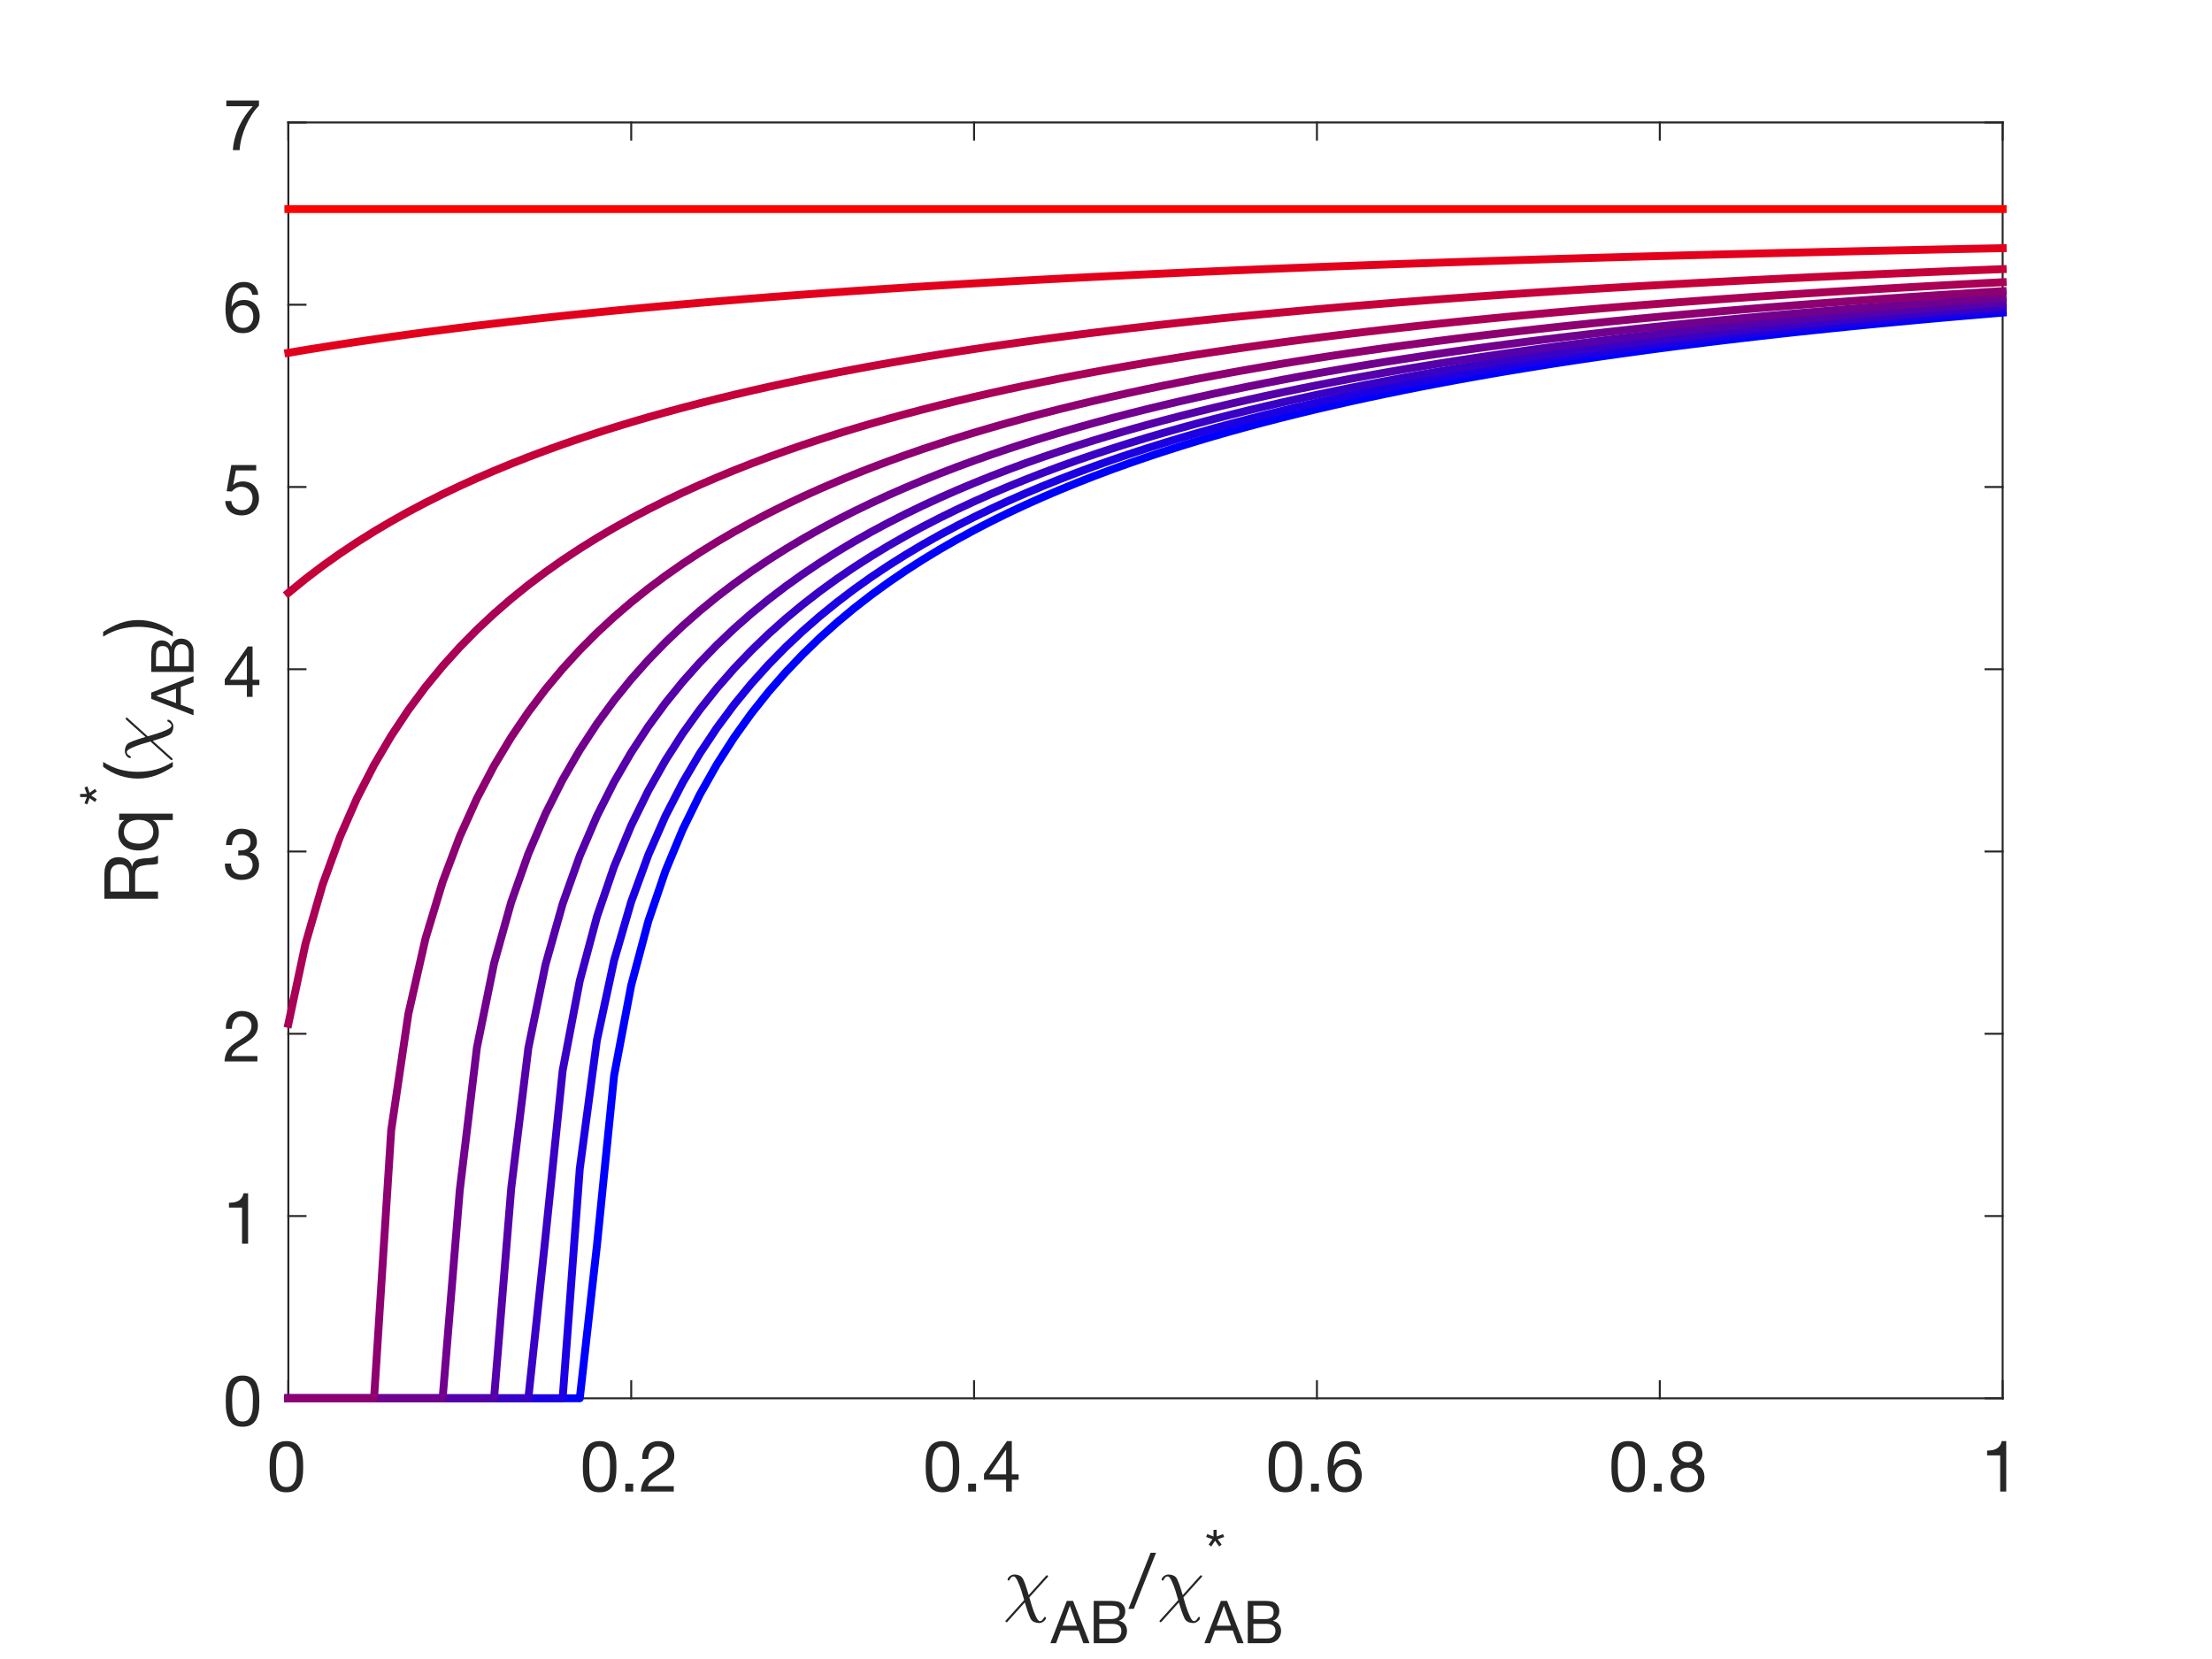 <?xml version="1.0"?>
<!DOCTYPE svg PUBLIC '-//W3C//DTD SVG 1.0//EN'
          'http://www.w3.org/TR/2001/REC-SVG-20010904/DTD/svg10.dtd'>
<svg xmlns:xlink="http://www.w3.org/1999/xlink" style="fill-opacity:1; color-rendering:auto; color-interpolation:auto; stroke:black; text-rendering:auto; stroke-linecap:square; stroke-miterlimit:10; stroke-opacity:1; shape-rendering:auto; fill:black; stroke-dasharray:none; font-weight:normal; stroke-width:1; font-family:'Dialog'; font-style:normal; stroke-linejoin:miter; font-size:12px; stroke-dashoffset:0; image-rendering:auto;" width="560" height="420" xmlns="http://www.w3.org/2000/svg"
><rect width="100%" height="100%" fill="#333333" stroke="none"/><!--Generated by the Batik Graphics2D SVG Generator--><defs id="genericDefs"
  /><g
  ><defs id="defs1"
    ><clipPath clipPathUnits="userSpaceOnUse" id="clipPath1"
      ><path d="M0 0 L560 0 L560 420 L0 420 L0 0 Z"
      /></clipPath
    ></defs
    ><g style="fill:white; stroke:white;"
    ><rect x="0" y="0" width="560" style="clip-path:url(#clipPath1); stroke:none;" height="420"
    /></g
    ><g style="fill:white; text-rendering:optimizeSpeed; color-rendering:optimizeSpeed; image-rendering:optimizeSpeed; shape-rendering:crispEdges; color-interpolation:sRGB; stroke:white;"
    ><rect x="0" width="560" height="420" y="0" style="stroke:none;"
      /><path style="stroke:none;" d="M73 354 L507 354 L507 31 L73 31 Z"
    /></g
    ><g style="fill:rgb(38,38,38); text-rendering:geometricPrecision; color-rendering:optimizeQuality; image-rendering:optimizeQuality; stroke-linejoin:round; color-interpolation:linearRGB; stroke:rgb(38,38,38); stroke-width:0.5;"
    ><line y2="354" style="fill:none;" x1="73" x2="507" y1="354"
      /><line y2="31" style="fill:none;" x1="73" x2="507" y1="31"
      /><line y2="349.66" style="fill:none;" x1="73" x2="73" y1="354"
      /><line y2="349.66" style="fill:none;" x1="159.8" x2="159.8" y1="354"
      /><line y2="349.66" style="fill:none;" x1="246.6" x2="246.6" y1="354"
      /><line y2="349.66" style="fill:none;" x1="333.4" x2="333.4" y1="354"
      /><line y2="349.66" style="fill:none;" x1="420.2" x2="420.2" y1="354"
      /><line y2="349.66" style="fill:none;" x1="507" x2="507" y1="354"
      /><line y2="35.34" style="fill:none;" x1="73" x2="73" y1="31"
      /><line y2="35.34" style="fill:none;" x1="159.8" x2="159.8" y1="31"
      /><line y2="35.34" style="fill:none;" x1="246.6" x2="246.6" y1="31"
      /><line y2="35.34" style="fill:none;" x1="333.4" x2="333.4" y1="31"
      /><line y2="35.34" style="fill:none;" x1="420.2" x2="420.2" y1="31"
      /><line y2="35.34" style="fill:none;" x1="507" x2="507" y1="31"
    /></g
    ><g transform="translate(73,359.6)" style="font-size:18px; fill:rgb(38,38,38); text-rendering:geometricPrecision; color-rendering:optimizeQuality; image-rendering:optimizeQuality; font-family:'Helvetica Neue'; color-interpolation:linearRGB; stroke:rgb(38,38,38);"
    ><path style="stroke:none;" d="M-3.124 11.718 Q-3.124 11.25 -3.115 10.683 Q-3.106 10.116 -3.025 9.549 Q-2.944 8.982 -2.791 8.442 Q-2.638 7.902 -2.341 7.497 Q-2.044 7.092 -1.594 6.84 Q-1.144 6.588 -0.496 6.588 Q0.152 6.588 0.602 6.84 Q1.052 7.092 1.349 7.497 Q1.646 7.902 1.799 8.442 Q1.952 8.982 2.033 9.549 Q2.114 10.116 2.123 10.683 Q2.132 11.25 2.132 11.718 Q2.132 12.438 2.087 13.329 Q2.042 14.22 1.799 15.003 Q1.556 15.786 1.016 16.326 Q0.476 16.866 -0.496 16.866 Q-1.468 16.866 -2.008 16.326 Q-2.548 15.786 -2.791 15.003 Q-3.034 14.22 -3.079 13.329 Q-3.124 12.438 -3.124 11.718 ZM-4.744 11.736 Q-4.744 12.438 -4.708 13.194 Q-4.672 13.95 -4.528 14.67 Q-4.384 15.39 -4.114 16.029 Q-3.844 16.668 -3.376 17.154 Q-2.908 17.64 -2.197 17.919 Q-1.486 18.198 -0.496 18.198 Q0.512 18.198 1.214 17.919 Q1.916 17.64 2.384 17.154 Q2.852 16.668 3.122 16.029 Q3.392 15.39 3.536 14.67 Q3.68 13.95 3.716 13.194 Q3.752 12.438 3.752 11.736 Q3.752 11.034 3.716 10.278 Q3.68 9.522 3.536 8.802 Q3.392 8.082 3.122 7.434 Q2.852 6.786 2.384 6.3 Q1.916 5.814 1.205 5.526 Q0.494 5.238 -0.496 5.238 Q-1.486 5.238 -2.197 5.526 Q-2.908 5.814 -3.376 6.3 Q-3.844 6.786 -4.114 7.434 Q-4.384 8.082 -4.528 8.802 Q-4.672 9.522 -4.708 10.278 Q-4.744 11.034 -4.744 11.736 Z"
    /></g
    ><g transform="translate(159.8,359.6)" style="font-size:18px; fill:rgb(38,38,38); text-rendering:geometricPrecision; color-rendering:optimizeQuality; image-rendering:optimizeQuality; font-family:'Helvetica Neue'; color-interpolation:linearRGB; stroke:rgb(38,38,38);"
    ><path style="stroke:none;" d="M-10.624 11.718 Q-10.624 11.25 -10.615 10.683 Q-10.606 10.116 -10.525 9.549 Q-10.444 8.982 -10.291 8.442 Q-10.138 7.902 -9.841 7.497 Q-9.544 7.092 -9.094 6.84 Q-8.644 6.588 -7.996 6.588 Q-7.348 6.588 -6.898 6.84 Q-6.448 7.092 -6.151 7.497 Q-5.854 7.902 -5.701 8.442 Q-5.548 8.982 -5.467 9.549 Q-5.386 10.116 -5.377 10.683 Q-5.368 11.25 -5.368 11.718 Q-5.368 12.438 -5.413 13.329 Q-5.458 14.22 -5.701 15.003 Q-5.944 15.786 -6.484 16.326 Q-7.024 16.866 -7.996 16.866 Q-8.968 16.866 -9.508 16.326 Q-10.048 15.786 -10.291 15.003 Q-10.534 14.22 -10.579 13.329 Q-10.624 12.438 -10.624 11.718 ZM-12.244 11.736 Q-12.244 12.438 -12.208 13.194 Q-12.172 13.95 -12.028 14.67 Q-11.884 15.39 -11.614 16.029 Q-11.344 16.668 -10.876 17.154 Q-10.408 17.64 -9.697 17.919 Q-8.986 18.198 -7.996 18.198 Q-6.988 18.198 -6.286 17.919 Q-5.584 17.64 -5.116 17.154 Q-4.648 16.668 -4.378 16.029 Q-4.108 15.39 -3.964 14.67 Q-3.82 13.95 -3.784 13.194 Q-3.748 12.438 -3.748 11.736 Q-3.748 11.034 -3.784 10.278 Q-3.82 9.522 -3.964 8.802 Q-4.108 8.082 -4.378 7.434 Q-4.648 6.786 -5.116 6.3 Q-5.584 5.814 -6.295 5.526 Q-7.006 5.238 -7.996 5.238 Q-8.986 5.238 -9.697 5.526 Q-10.408 5.814 -10.876 6.3 Q-11.344 6.786 -11.614 7.434 Q-11.884 8.082 -12.028 8.802 Q-12.172 9.522 -12.208 10.278 Q-12.244 11.034 -12.244 11.736 ZM-1.498 16.002 L-1.498 18 L0.5 18 L0.5 16.002 ZM2.804 9.756 L4.334 9.756 Q4.316 9.18 4.451 8.613 Q4.586 8.046 4.892 7.596 Q5.198 7.146 5.675 6.867 Q6.152 6.588 6.818 6.588 Q7.322 6.588 7.772 6.75 Q8.222 6.912 8.555 7.218 Q8.888 7.524 9.086 7.947 Q9.284 8.37 9.284 8.892 Q9.284 9.558 9.077 10.062 Q8.87 10.566 8.465 10.998 Q8.06 11.43 7.448 11.853 Q6.836 12.276 6.026 12.78 Q5.36 13.176 4.748 13.626 Q4.136 14.076 3.65 14.67 Q3.164 15.264 2.849 16.065 Q2.534 16.866 2.444 18 L10.778 18 L10.778 16.65 L4.226 16.65 Q4.334 16.056 4.685 15.597 Q5.036 15.138 5.531 14.742 Q6.026 14.346 6.62 13.995 Q7.214 13.644 7.808 13.284 Q8.402 12.906 8.96 12.492 Q9.518 12.078 9.95 11.565 Q10.382 11.052 10.643 10.404 Q10.904 9.756 10.904 8.91 Q10.904 8.01 10.589 7.326 Q10.274 6.642 9.734 6.183 Q9.194 5.724 8.465 5.481 Q7.736 5.238 6.908 5.238 Q5.9 5.238 5.108 5.58 Q4.316 5.922 3.785 6.525 Q3.254 7.128 3.002 7.956 Q2.75 8.784 2.804 9.756 Z"
    /></g
    ><g transform="translate(246.6,359.6)" style="font-size:18px; fill:rgb(38,38,38); text-rendering:geometricPrecision; color-rendering:optimizeQuality; image-rendering:optimizeQuality; font-family:'Helvetica Neue'; color-interpolation:linearRGB; stroke:rgb(38,38,38);"
    ><path style="stroke:none;" d="M-10.624 11.718 Q-10.624 11.25 -10.615 10.683 Q-10.606 10.116 -10.525 9.549 Q-10.444 8.982 -10.291 8.442 Q-10.138 7.902 -9.841 7.497 Q-9.544 7.092 -9.094 6.84 Q-8.644 6.588 -7.996 6.588 Q-7.348 6.588 -6.898 6.84 Q-6.448 7.092 -6.151 7.497 Q-5.854 7.902 -5.701 8.442 Q-5.548 8.982 -5.467 9.549 Q-5.386 10.116 -5.377 10.683 Q-5.368 11.25 -5.368 11.718 Q-5.368 12.438 -5.413 13.329 Q-5.458 14.22 -5.701 15.003 Q-5.944 15.786 -6.484 16.326 Q-7.024 16.866 -7.996 16.866 Q-8.968 16.866 -9.508 16.326 Q-10.048 15.786 -10.291 15.003 Q-10.534 14.22 -10.579 13.329 Q-10.624 12.438 -10.624 11.718 ZM-12.244 11.736 Q-12.244 12.438 -12.208 13.194 Q-12.172 13.95 -12.028 14.67 Q-11.884 15.39 -11.614 16.029 Q-11.344 16.668 -10.876 17.154 Q-10.408 17.64 -9.697 17.919 Q-8.986 18.198 -7.996 18.198 Q-6.988 18.198 -6.286 17.919 Q-5.584 17.64 -5.116 17.154 Q-4.648 16.668 -4.378 16.029 Q-4.108 15.39 -3.964 14.67 Q-3.82 13.95 -3.784 13.194 Q-3.748 12.438 -3.748 11.736 Q-3.748 11.034 -3.784 10.278 Q-3.82 9.522 -3.964 8.802 Q-4.108 8.082 -4.378 7.434 Q-4.648 6.786 -5.116 6.3 Q-5.584 5.814 -6.295 5.526 Q-7.006 5.238 -7.996 5.238 Q-8.986 5.238 -9.697 5.526 Q-10.408 5.814 -10.876 6.3 Q-11.344 6.786 -11.614 7.434 Q-11.884 8.082 -12.028 8.802 Q-12.172 9.522 -12.208 10.278 Q-12.244 11.034 -12.244 11.736 ZM-1.498 16.002 L-1.498 18 L0.5 18 L0.5 16.002 ZM8.114 13.662 L3.83 13.662 L8.078 7.416 L8.114 7.416 ZM9.554 13.662 L9.554 5.238 L8.33 5.238 L2.516 13.536 L2.516 15.012 L8.114 15.012 L8.114 18 L9.554 18 L9.554 15.012 L11.282 15.012 L11.282 13.662 Z"
    /></g
    ><g transform="translate(333.4,359.6)" style="font-size:18px; fill:rgb(38,38,38); text-rendering:geometricPrecision; color-rendering:optimizeQuality; image-rendering:optimizeQuality; font-family:'Helvetica Neue'; color-interpolation:linearRGB; stroke:rgb(38,38,38);"
    ><path style="stroke:none;" d="M-10.624 11.718 Q-10.624 11.25 -10.615 10.683 Q-10.606 10.116 -10.525 9.549 Q-10.444 8.982 -10.291 8.442 Q-10.138 7.902 -9.841 7.497 Q-9.544 7.092 -9.094 6.84 Q-8.644 6.588 -7.996 6.588 Q-7.348 6.588 -6.898 6.84 Q-6.448 7.092 -6.151 7.497 Q-5.854 7.902 -5.701 8.442 Q-5.548 8.982 -5.467 9.549 Q-5.386 10.116 -5.377 10.683 Q-5.368 11.25 -5.368 11.718 Q-5.368 12.438 -5.413 13.329 Q-5.458 14.22 -5.701 15.003 Q-5.944 15.786 -6.484 16.326 Q-7.024 16.866 -7.996 16.866 Q-8.968 16.866 -9.508 16.326 Q-10.048 15.786 -10.291 15.003 Q-10.534 14.22 -10.579 13.329 Q-10.624 12.438 -10.624 11.718 ZM-12.244 11.736 Q-12.244 12.438 -12.208 13.194 Q-12.172 13.95 -12.028 14.67 Q-11.884 15.39 -11.614 16.029 Q-11.344 16.668 -10.876 17.154 Q-10.408 17.64 -9.697 17.919 Q-8.986 18.198 -7.996 18.198 Q-6.988 18.198 -6.286 17.919 Q-5.584 17.64 -5.116 17.154 Q-4.648 16.668 -4.378 16.029 Q-4.108 15.39 -3.964 14.67 Q-3.82 13.95 -3.784 13.194 Q-3.748 12.438 -3.748 11.736 Q-3.748 11.034 -3.784 10.278 Q-3.82 9.522 -3.964 8.802 Q-4.108 8.082 -4.378 7.434 Q-4.648 6.786 -5.116 6.3 Q-5.584 5.814 -6.295 5.526 Q-7.006 5.238 -7.996 5.238 Q-8.986 5.238 -9.697 5.526 Q-10.408 5.814 -10.876 6.3 Q-11.344 6.786 -11.614 7.434 Q-11.884 8.082 -12.028 8.802 Q-12.172 9.522 -12.208 10.278 Q-12.244 11.034 -12.244 11.736 ZM-1.498 16.002 L-1.498 18 L0.5 18 L0.5 16.002 ZM9.464 8.496 L10.994 8.496 Q10.85 6.912 9.914 6.075 Q8.978 5.238 7.394 5.238 Q6.026 5.238 5.126 5.814 Q4.226 6.39 3.686 7.344 Q3.146 8.298 2.921 9.531 Q2.696 10.764 2.696 12.078 Q2.696 13.086 2.849 14.166 Q3.002 15.246 3.47 16.146 Q3.938 17.046 4.802 17.622 Q5.666 18.198 7.088 18.198 Q8.294 18.198 9.113 17.793 Q9.932 17.388 10.427 16.767 Q10.922 16.146 11.138 15.39 Q11.354 14.634 11.354 13.932 Q11.354 13.05 11.084 12.294 Q10.814 11.538 10.319 10.98 Q9.824 10.422 9.095 10.107 Q8.366 9.792 7.448 9.792 Q6.404 9.792 5.603 10.188 Q4.802 10.584 4.262 11.466 L4.226 11.43 Q4.244 10.692 4.37 9.846 Q4.496 9 4.829 8.271 Q5.162 7.542 5.756 7.065 Q6.35 6.588 7.322 6.588 Q8.24 6.588 8.798 7.11 Q9.356 7.632 9.464 8.496 ZM7.16 11.142 Q7.808 11.142 8.294 11.376 Q8.78 11.61 9.104 11.997 Q9.428 12.384 9.581 12.915 Q9.734 13.446 9.734 14.04 Q9.734 14.598 9.563 15.111 Q9.392 15.624 9.068 16.02 Q8.744 16.416 8.267 16.641 Q7.79 16.866 7.16 16.866 Q6.53 16.866 6.035 16.641 Q5.54 16.416 5.207 16.038 Q4.874 15.66 4.694 15.138 Q4.514 14.616 4.514 14.022 Q4.514 13.428 4.685 12.897 Q4.856 12.366 5.198 11.979 Q5.54 11.592 6.026 11.367 Q6.512 11.142 7.16 11.142 Z"
    /></g
    ><g transform="translate(420.2,359.6)" style="font-size:18px; fill:rgb(38,38,38); text-rendering:geometricPrecision; color-rendering:optimizeQuality; image-rendering:optimizeQuality; font-family:'Helvetica Neue'; color-interpolation:linearRGB; stroke:rgb(38,38,38);"
    ><path style="stroke:none;" d="M-10.624 11.718 Q-10.624 11.25 -10.615 10.683 Q-10.606 10.116 -10.525 9.549 Q-10.444 8.982 -10.291 8.442 Q-10.138 7.902 -9.841 7.497 Q-9.544 7.092 -9.094 6.84 Q-8.644 6.588 -7.996 6.588 Q-7.348 6.588 -6.898 6.84 Q-6.448 7.092 -6.151 7.497 Q-5.854 7.902 -5.701 8.442 Q-5.548 8.982 -5.467 9.549 Q-5.386 10.116 -5.377 10.683 Q-5.368 11.25 -5.368 11.718 Q-5.368 12.438 -5.413 13.329 Q-5.458 14.22 -5.701 15.003 Q-5.944 15.786 -6.484 16.326 Q-7.024 16.866 -7.996 16.866 Q-8.968 16.866 -9.508 16.326 Q-10.048 15.786 -10.291 15.003 Q-10.534 14.22 -10.579 13.329 Q-10.624 12.438 -10.624 11.718 ZM-12.244 11.736 Q-12.244 12.438 -12.208 13.194 Q-12.172 13.95 -12.028 14.67 Q-11.884 15.39 -11.614 16.029 Q-11.344 16.668 -10.876 17.154 Q-10.408 17.64 -9.697 17.919 Q-8.986 18.198 -7.996 18.198 Q-6.988 18.198 -6.286 17.919 Q-5.584 17.64 -5.116 17.154 Q-4.648 16.668 -4.378 16.029 Q-4.108 15.39 -3.964 14.67 Q-3.82 13.95 -3.784 13.194 Q-3.748 12.438 -3.748 11.736 Q-3.748 11.034 -3.784 10.278 Q-3.82 9.522 -3.964 8.802 Q-4.108 8.082 -4.378 7.434 Q-4.648 6.786 -5.116 6.3 Q-5.584 5.814 -6.295 5.526 Q-7.006 5.238 -7.996 5.238 Q-8.986 5.238 -9.697 5.526 Q-10.408 5.814 -10.876 6.3 Q-11.344 6.786 -11.614 7.434 Q-11.884 8.082 -12.028 8.802 Q-12.172 9.522 -12.208 10.278 Q-12.244 11.034 -12.244 11.736 ZM-1.498 16.002 L-1.498 18 L0.5 18 L0.5 16.002 ZM4.802 8.55 Q4.802 8.064 4.982 7.704 Q5.162 7.344 5.459 7.092 Q5.756 6.84 6.17 6.714 Q6.584 6.588 7.034 6.588 Q7.97 6.588 8.573 7.083 Q9.176 7.578 9.176 8.55 Q9.176 9.522 8.582 10.062 Q7.988 10.602 7.07 10.602 Q6.602 10.602 6.188 10.476 Q5.774 10.35 5.468 10.098 Q5.162 9.846 4.982 9.459 Q4.802 9.072 4.802 8.55 ZM3.182 8.496 Q3.182 9.36 3.668 10.089 Q4.154 10.818 4.964 11.142 Q3.884 11.52 3.308 12.357 Q2.732 13.194 2.732 14.328 Q2.732 15.3 3.065 16.029 Q3.398 16.758 3.983 17.244 Q4.568 17.73 5.36 17.964 Q6.152 18.198 7.07 18.198 Q7.952 18.198 8.726 17.946 Q9.5 17.694 10.067 17.199 Q10.634 16.704 10.967 15.984 Q11.3 15.264 11.3 14.328 Q11.3 13.14 10.742 12.321 Q10.184 11.502 9.032 11.142 Q9.842 10.782 10.319 10.071 Q10.796 9.36 10.796 8.496 Q10.796 7.884 10.58 7.299 Q10.364 6.714 9.905 6.255 Q9.446 5.796 8.708 5.517 Q7.97 5.238 6.926 5.238 Q6.188 5.238 5.513 5.454 Q4.838 5.67 4.316 6.084 Q3.794 6.498 3.488 7.101 Q3.182 7.704 3.182 8.496 ZM4.352 14.4 Q4.352 13.842 4.559 13.392 Q4.766 12.942 5.135 12.618 Q5.504 12.294 5.999 12.123 Q6.494 11.952 7.052 11.952 Q7.592 11.952 8.069 12.141 Q8.546 12.33 8.906 12.654 Q9.266 12.978 9.473 13.419 Q9.68 13.86 9.68 14.382 Q9.68 14.922 9.491 15.372 Q9.302 15.822 8.951 16.155 Q8.6 16.488 8.123 16.677 Q7.646 16.866 7.07 16.866 Q5.882 16.866 5.117 16.209 Q4.352 15.552 4.352 14.4 Z"
    /></g
    ><g transform="translate(507,359.6)" style="font-size:18px; fill:rgb(38,38,38); text-rendering:geometricPrecision; color-rendering:optimizeQuality; image-rendering:optimizeQuality; font-family:'Helvetica Neue'; color-interpolation:linearRGB; stroke:rgb(38,38,38);"
    ><path style="stroke:none;" d="M0.908 18 L0.908 5.238 L-0.262 5.238 Q-0.388 5.958 -0.73 6.426 Q-1.072 6.894 -1.567 7.164 Q-2.062 7.434 -2.674 7.533 Q-3.286 7.632 -3.934 7.632 L-3.934 8.856 L-0.622 8.856 L-0.622 18 Z"
    /></g
    ><g transform="translate(254,407)" style="font-size:19px; fill:rgb(38,38,38); text-rendering:geometricPrecision; color-rendering:optimizeQuality; image-rendering:optimizeQuality; font-family:'mwb_cmmi10'; color-interpolation:linearRGB; stroke:rgb(38,38,38);"
    ><path style="stroke:none;" d="M0.812 3.688 Q0.719 3.688 0.633 3.609 Q0.547 3.531 0.547 3.438 Q0.547 3.312 0.625 3.25 L5.281 -1.922 Q4.969 -3.078 4.57 -4.32 Q4.172 -5.562 3.625 -6.734 Q3.078 -7.906 2.641 -7.906 Q2.266 -7.906 2.055 -7.703 Q1.844 -7.5 1.68 -7.195 Q1.516 -6.891 1.469 -6.875 L1.234 -6.875 Q1.172 -6.875 1.125 -6.938 Q1.078 -7 1.078 -7.062 Q1.078 -7.375 1.344 -7.688 Q1.609 -8 2 -8.195 Q2.391 -8.391 2.719 -8.391 Q3.469 -8.391 4.078 -8.125 Q4.688 -7.859 5 -7.25 Q5.266 -6.688 5.516 -6.023 Q5.766 -5.359 5.992 -4.602 Q6.219 -3.844 6.422 -3.172 L10.828 -8.078 Q10.922 -8.188 11.062 -8.188 Q11.172 -8.188 11.25 -8.117 Q11.328 -8.047 11.328 -7.938 Q11.328 -7.828 11.25 -7.75 L6.594 -2.594 Q6.812 -1.75 7.258 -0.344 Q7.703 1.062 8.25 2.234 Q8.797 3.406 9.234 3.406 Q9.578 3.406 9.805 3.195 Q10.031 2.984 10.195 2.688 Q10.359 2.391 10.406 2.375 L10.641 2.375 Q10.797 2.375 10.797 2.562 Q10.797 3.031 10.234 3.461 Q9.672 3.891 9.156 3.891 Q8.422 3.891 7.805 3.625 Q7.188 3.359 6.891 2.75 Q6.188 1.25 5.453 -1.328 L1.047 3.578 Q0.953 3.688 0.812 3.688 Z"
    /></g
    ><g transform="translate(266,416)" style="font-size:15px; fill:rgb(38,38,38); text-rendering:geometricPrecision; color-rendering:optimizeQuality; image-rendering:optimizeQuality; font-family:'Helvetica Neue'; color-interpolation:linearRGB; stroke:rgb(38,38,38);"
    ><path style="stroke:none;" d="M3.015 -4.425 L4.83 -9.42 L4.86 -9.42 L6.645 -4.425 ZM4.08 -10.71 L-0.09 0 L1.365 0 L2.565 -3.225 L7.095 -3.225 L8.265 0 L9.84 0 L5.655 -10.71 ZM12.315 -6.105 L12.315 -9.51 L15.165 -9.51 Q15.63 -9.51 16.043 -9.457 Q16.455 -9.405 16.77 -9.225 Q17.085 -9.045 17.265 -8.715 Q17.445 -8.385 17.445 -7.815 Q17.445 -6.96 16.913 -6.532 Q16.38 -6.105 15.165 -6.105 ZM10.89 -10.71 L10.89 0 L16.065 0 Q16.86 0 17.468 -0.263 Q18.075 -0.525 18.488 -0.953 Q18.9 -1.38 19.11 -1.935 Q19.32 -2.49 19.32 -3.075 Q19.32 -4.065 18.795 -4.755 Q18.27 -5.445 17.28 -5.655 L17.28 -5.685 Q18.045 -5.985 18.457 -6.607 Q18.87 -7.23 18.87 -8.085 Q18.87 -8.895 18.503 -9.45 Q18.135 -10.005 17.61 -10.32 Q17.37 -10.47 17.032 -10.545 Q16.695 -10.62 16.305 -10.658 Q15.915 -10.695 15.518 -10.703 Q15.12 -10.71 14.775 -10.71 ZM12.315 -1.2 L12.315 -4.905 L15.57 -4.905 Q16.02 -4.905 16.44 -4.822 Q16.86 -4.74 17.183 -4.537 Q17.505 -4.335 17.7 -3.99 Q17.895 -3.645 17.895 -3.12 Q17.895 -2.22 17.363 -1.71 Q16.83 -1.2 15.885 -1.2 Z"
    /></g
    ><g transform="translate(286,407)" style="font-size:19px; fill:rgb(38,38,38); text-rendering:geometricPrecision; color-rendering:optimizeQuality; image-rendering:optimizeQuality; font-family:'Helvetica Neue'; color-interpolation:linearRGB; stroke:rgb(38,38,38);"
    ><path style="stroke:none;" d="M5.282 -13.889 L-0.323 0.304 L1.045 0.304 L6.669 -13.889 Z"
    /></g
    ><g transform="translate(293,407)" style="font-size:19px; fill:rgb(38,38,38); text-rendering:geometricPrecision; color-rendering:optimizeQuality; image-rendering:optimizeQuality; font-family:'mwb_cmmi10'; color-interpolation:linearRGB; stroke:rgb(38,38,38);"
    ><path style="stroke:none;" d="M0.812 3.688 Q0.719 3.688 0.633 3.609 Q0.547 3.531 0.547 3.438 Q0.547 3.312 0.625 3.25 L5.281 -1.922 Q4.969 -3.078 4.57 -4.32 Q4.172 -5.562 3.625 -6.734 Q3.078 -7.906 2.641 -7.906 Q2.266 -7.906 2.055 -7.703 Q1.844 -7.5 1.68 -7.195 Q1.516 -6.891 1.469 -6.875 L1.234 -6.875 Q1.172 -6.875 1.125 -6.938 Q1.078 -7 1.078 -7.062 Q1.078 -7.375 1.344 -7.688 Q1.609 -8 2 -8.195 Q2.391 -8.391 2.719 -8.391 Q3.469 -8.391 4.078 -8.125 Q4.688 -7.859 5 -7.25 Q5.266 -6.688 5.516 -6.023 Q5.766 -5.359 5.992 -4.602 Q6.219 -3.844 6.422 -3.172 L10.828 -8.078 Q10.922 -8.188 11.062 -8.188 Q11.172 -8.188 11.25 -8.117 Q11.328 -8.047 11.328 -7.938 Q11.328 -7.828 11.25 -7.75 L6.594 -2.594 Q6.812 -1.75 7.258 -0.344 Q7.703 1.062 8.25 2.234 Q8.797 3.406 9.234 3.406 Q9.578 3.406 9.805 3.195 Q10.031 2.984 10.195 2.688 Q10.359 2.391 10.406 2.375 L10.641 2.375 Q10.797 2.375 10.797 2.562 Q10.797 3.031 10.234 3.461 Q9.672 3.891 9.156 3.891 Q8.422 3.891 7.805 3.625 Q7.188 3.359 6.891 2.75 Q6.188 1.25 5.453 -1.328 L1.047 3.578 Q0.953 3.688 0.812 3.688 Z"
    /></g
    ><g transform="translate(305,416)" style="font-size:15px; fill:rgb(38,38,38); text-rendering:geometricPrecision; color-rendering:optimizeQuality; image-rendering:optimizeQuality; font-family:'Helvetica Neue'; color-interpolation:linearRGB; stroke:rgb(38,38,38);"
    ><path style="stroke:none;" d="M3.015 -4.425 L4.83 -9.42 L4.86 -9.42 L6.645 -4.425 ZM4.08 -10.71 L-0.09 0 L1.365 0 L2.565 -3.225 L7.095 -3.225 L8.265 0 L9.84 0 L5.655 -10.71 ZM12.315 -6.105 L12.315 -9.51 L15.165 -9.51 Q15.63 -9.51 16.043 -9.457 Q16.455 -9.405 16.77 -9.225 Q17.085 -9.045 17.265 -8.715 Q17.445 -8.385 17.445 -7.815 Q17.445 -6.96 16.913 -6.532 Q16.38 -6.105 15.165 -6.105 ZM10.89 -10.71 L10.89 0 L16.065 0 Q16.86 0 17.468 -0.263 Q18.075 -0.525 18.488 -0.953 Q18.9 -1.38 19.11 -1.935 Q19.32 -2.49 19.32 -3.075 Q19.32 -4.065 18.795 -4.755 Q18.27 -5.445 17.28 -5.655 L17.28 -5.685 Q18.045 -5.985 18.457 -6.607 Q18.87 -7.23 18.87 -8.085 Q18.87 -8.895 18.503 -9.45 Q18.135 -10.005 17.61 -10.32 Q17.37 -10.47 17.032 -10.545 Q16.695 -10.62 16.305 -10.658 Q15.915 -10.695 15.518 -10.703 Q15.12 -10.71 14.775 -10.71 ZM12.315 -1.2 L12.315 -4.905 L15.57 -4.905 Q16.02 -4.905 16.44 -4.822 Q16.86 -4.74 17.183 -4.537 Q17.505 -4.335 17.7 -3.99 Q17.895 -3.645 17.895 -3.12 Q17.895 -2.22 17.363 -1.71 Q16.83 -1.2 15.885 -1.2 Z"
    /></g
    ><g transform="translate(305,398)" style="font-size:15px; fill:rgb(38,38,38); text-rendering:geometricPrecision; color-rendering:optimizeQuality; image-rendering:optimizeQuality; font-family:'Helvetica Neue'; color-interpolation:linearRGB; stroke:rgb(38,38,38);"
    ><path style="stroke:none;" d="M3.015 -9.015 L3.015 -10.71 L2.22 -10.71 L2.22 -9.015 L0.63 -9.615 L0.36 -8.895 L1.95 -8.325 L0.975 -6.96 L1.65 -6.495 L2.625 -7.935 L3.66 -6.495 L4.275 -6.96 L3.285 -8.325 L4.92 -8.895 L4.62 -9.615 Z"
    /></g
    ><g style="fill:rgb(38,38,38); text-rendering:geometricPrecision; color-rendering:optimizeQuality; image-rendering:optimizeQuality; stroke-linejoin:round; color-interpolation:linearRGB; stroke:rgb(38,38,38); stroke-width:0.5;"
    ><line y2="31" style="fill:none;" x1="73" x2="73" y1="354"
      /><line y2="31" style="fill:none;" x1="507" x2="507" y1="354"
      /><line y2="354" style="fill:none;" x1="73" x2="77.34" y1="354"
      /><line y2="307.857" style="fill:none;" x1="73" x2="77.34" y1="307.857"
      /><line y2="261.714" style="fill:none;" x1="73" x2="77.34" y1="261.714"
      /><line y2="215.571" style="fill:none;" x1="73" x2="77.34" y1="215.571"
      /><line y2="169.429" style="fill:none;" x1="73" x2="77.34" y1="169.429"
      /><line y2="123.286" style="fill:none;" x1="73" x2="77.34" y1="123.286"
      /><line y2="77.143" style="fill:none;" x1="73" x2="77.34" y1="77.143"
      /><line y2="31" style="fill:none;" x1="73" x2="77.34" y1="31"
      /><line y2="354" style="fill:none;" x1="507" x2="502.66" y1="354"
      /><line y2="307.857" style="fill:none;" x1="507" x2="502.66" y1="307.857"
      /><line y2="261.714" style="fill:none;" x1="507" x2="502.66" y1="261.714"
      /><line y2="215.571" style="fill:none;" x1="507" x2="502.66" y1="215.571"
      /><line y2="169.429" style="fill:none;" x1="507" x2="502.66" y1="169.429"
      /><line y2="123.286" style="fill:none;" x1="507" x2="502.66" y1="123.286"
      /><line y2="77.143" style="fill:none;" x1="507" x2="502.66" y1="77.143"
      /><line y2="31" style="fill:none;" x1="507" x2="502.66" y1="31"
    /></g
    ><g transform="translate(67.4,354)" style="font-size:18px; fill:rgb(38,38,38); text-rendering:geometricPrecision; color-rendering:optimizeQuality; image-rendering:optimizeQuality; font-family:'Helvetica Neue'; color-interpolation:linearRGB; stroke:rgb(38,38,38);"
    ><path style="stroke:none;" d="M-8.624 0.718 Q-8.624 0.25 -8.615 -0.317 Q-8.606 -0.884 -8.525 -1.451 Q-8.444 -2.018 -8.291 -2.558 Q-8.138 -3.098 -7.841 -3.503 Q-7.544 -3.908 -7.094 -4.16 Q-6.644 -4.412 -5.996 -4.412 Q-5.348 -4.412 -4.898 -4.16 Q-4.448 -3.908 -4.151 -3.503 Q-3.854 -3.098 -3.701 -2.558 Q-3.548 -2.018 -3.467 -1.451 Q-3.386 -0.884 -3.377 -0.317 Q-3.368 0.25 -3.368 0.718 Q-3.368 1.438 -3.413 2.329 Q-3.458 3.22 -3.701 4.003 Q-3.944 4.786 -4.484 5.326 Q-5.024 5.866 -5.996 5.866 Q-6.968 5.866 -7.508 5.326 Q-8.048 4.786 -8.291 4.003 Q-8.534 3.22 -8.579 2.329 Q-8.624 1.438 -8.624 0.718 ZM-10.244 0.736 Q-10.244 1.438 -10.208 2.194 Q-10.172 2.95 -10.028 3.67 Q-9.884 4.39 -9.614 5.029 Q-9.344 5.668 -8.876 6.154 Q-8.408 6.64 -7.697 6.919 Q-6.986 7.198 -5.996 7.198 Q-4.988 7.198 -4.286 6.919 Q-3.584 6.64 -3.116 6.154 Q-2.648 5.668 -2.378 5.029 Q-2.108 4.39 -1.964 3.67 Q-1.82 2.95 -1.784 2.194 Q-1.748 1.438 -1.748 0.736 Q-1.748 0.034 -1.784 -0.722 Q-1.82 -1.478 -1.964 -2.198 Q-2.108 -2.918 -2.378 -3.566 Q-2.648 -4.214 -3.116 -4.7 Q-3.584 -5.186 -4.295 -5.474 Q-5.006 -5.762 -5.996 -5.762 Q-6.986 -5.762 -7.697 -5.474 Q-8.408 -5.186 -8.876 -4.7 Q-9.344 -4.214 -9.614 -3.566 Q-9.884 -2.918 -10.028 -2.198 Q-10.172 -1.478 -10.208 -0.722 Q-10.244 0.034 -10.244 0.736 Z"
    /></g
    ><g transform="translate(67.4,307.857)" style="font-size:18px; fill:rgb(38,38,38); text-rendering:geometricPrecision; color-rendering:optimizeQuality; image-rendering:optimizeQuality; font-family:'Helvetica Neue'; color-interpolation:linearRGB; stroke:rgb(38,38,38);"
    ><path style="stroke:none;" d="M-4.592 7 L-4.592 -5.762 L-5.762 -5.762 Q-5.888 -5.042 -6.23 -4.574 Q-6.572 -4.106 -7.067 -3.836 Q-7.562 -3.566 -8.174 -3.467 Q-8.786 -3.368 -9.434 -3.368 L-9.434 -2.144 L-6.122 -2.144 L-6.122 7 Z"
    /></g
    ><g transform="translate(67.4,261.714)" style="font-size:18px; fill:rgb(38,38,38); text-rendering:geometricPrecision; color-rendering:optimizeQuality; image-rendering:optimizeQuality; font-family:'Helvetica Neue'; color-interpolation:linearRGB; stroke:rgb(38,38,38);"
    ><path style="stroke:none;" d="M-10.208 -1.244 L-8.678 -1.244 Q-8.696 -1.82 -8.561 -2.387 Q-8.426 -2.954 -8.12 -3.404 Q-7.814 -3.854 -7.337 -4.133 Q-6.86 -4.412 -6.194 -4.412 Q-5.69 -4.412 -5.24 -4.25 Q-4.79 -4.088 -4.457 -3.782 Q-4.124 -3.476 -3.926 -3.053 Q-3.728 -2.63 -3.728 -2.108 Q-3.728 -1.442 -3.935 -0.938 Q-4.142 -0.434 -4.547 -0.002 Q-4.952 0.43 -5.564 0.853 Q-6.176 1.276 -6.986 1.78 Q-7.652 2.176 -8.264 2.626 Q-8.876 3.076 -9.362 3.67 Q-9.848 4.264 -10.163 5.065 Q-10.478 5.866 -10.568 7 L-2.234 7 L-2.234 5.65 L-8.786 5.65 Q-8.678 5.056 -8.327 4.597 Q-7.976 4.138 -7.481 3.742 Q-6.986 3.346 -6.392 2.995 Q-5.798 2.644 -5.204 2.284 Q-4.61 1.906 -4.052 1.492 Q-3.494 1.078 -3.062 0.565 Q-2.63 0.052 -2.369 -0.596 Q-2.108 -1.244 -2.108 -2.09 Q-2.108 -2.99 -2.423 -3.674 Q-2.738 -4.358 -3.278 -4.817 Q-3.818 -5.276 -4.547 -5.519 Q-5.276 -5.762 -6.104 -5.762 Q-7.112 -5.762 -7.904 -5.42 Q-8.696 -5.078 -9.227 -4.475 Q-9.758 -3.872 -10.01 -3.044 Q-10.262 -2.216 -10.208 -1.244 Z"
    /></g
    ><g transform="translate(67.4,215.571)" style="font-size:18px; fill:rgb(38,38,38); text-rendering:geometricPrecision; color-rendering:optimizeQuality; image-rendering:optimizeQuality; font-family:'Helvetica Neue'; color-interpolation:linearRGB; stroke:rgb(38,38,38);"
    ><path style="stroke:none;" d="M-7.076 -0.29 L-7.076 1.006 Q-6.644 0.952 -6.158 0.952 Q-5.582 0.952 -5.087 1.105 Q-4.592 1.258 -4.232 1.573 Q-3.872 1.888 -3.656 2.347 Q-3.44 2.806 -3.44 3.4 Q-3.44 3.976 -3.665 4.435 Q-3.89 4.894 -4.268 5.209 Q-4.646 5.524 -5.15 5.695 Q-5.654 5.866 -6.212 5.866 Q-7.526 5.866 -8.21 5.083 Q-8.894 4.3 -8.93 3.058 L-10.46 3.058 Q-10.478 4.048 -10.181 4.822 Q-9.884 5.596 -9.326 6.127 Q-8.768 6.658 -7.976 6.928 Q-7.184 7.198 -6.212 7.198 Q-5.312 7.198 -4.511 6.955 Q-3.71 6.712 -3.116 6.226 Q-2.522 5.74 -2.171 5.011 Q-1.82 4.282 -1.82 3.328 Q-1.82 2.176 -2.387 1.33 Q-2.954 0.484 -4.124 0.232 L-4.124 0.196 Q-3.368 -0.146 -2.864 -0.812 Q-2.36 -1.478 -2.36 -2.342 Q-2.36 -3.224 -2.657 -3.872 Q-2.954 -4.52 -3.476 -4.934 Q-3.998 -5.348 -4.709 -5.555 Q-5.42 -5.762 -6.248 -5.762 Q-7.202 -5.762 -7.931 -5.456 Q-8.66 -5.15 -9.146 -4.61 Q-9.632 -4.07 -9.893 -3.314 Q-10.154 -2.558 -10.19 -1.64 L-8.66 -1.64 Q-8.66 -2.198 -8.516 -2.702 Q-8.372 -3.206 -8.075 -3.584 Q-7.778 -3.962 -7.319 -4.187 Q-6.86 -4.412 -6.248 -4.412 Q-5.276 -4.412 -4.628 -3.899 Q-3.98 -3.386 -3.98 -2.36 Q-3.98 -1.856 -4.178 -1.46 Q-4.376 -1.064 -4.709 -0.803 Q-5.042 -0.542 -5.483 -0.407 Q-5.924 -0.272 -6.41 -0.272 L-6.734 -0.272 Q-6.824 -0.272 -6.914 -0.272 Q-6.986 -0.272 -7.076 -0.29 Z"
    /></g
    ><g transform="translate(67.4,169.429)" style="font-size:18px; fill:rgb(38,38,38); text-rendering:geometricPrecision; color-rendering:optimizeQuality; image-rendering:optimizeQuality; font-family:'Helvetica Neue'; color-interpolation:linearRGB; stroke:rgb(38,38,38);"
    ><path style="stroke:none;" d="M-4.898 2.662 L-9.182 2.662 L-4.934 -3.584 L-4.898 -3.584 ZM-3.458 2.662 L-3.458 -5.762 L-4.682 -5.762 L-10.496 2.536 L-10.496 4.012 L-4.898 4.012 L-4.898 7 L-3.458 7 L-3.458 4.012 L-1.73 4.012 L-1.73 2.662 Z"
    /></g
    ><g transform="translate(67.4,123.286)" style="font-size:18px; fill:rgb(38,38,38); text-rendering:geometricPrecision; color-rendering:optimizeQuality; image-rendering:optimizeQuality; font-family:'Helvetica Neue'; color-interpolation:linearRGB; stroke:rgb(38,38,38);"
    ><path style="stroke:none;" d="M-2.54 -4.196 L-2.54 -5.546 L-8.84 -5.546 L-10.028 1.078 L-8.714 1.15 Q-8.264 0.61 -7.679 0.277 Q-7.094 -0.056 -6.338 -0.056 Q-5.69 -0.056 -5.159 0.16 Q-4.628 0.376 -4.25 0.763 Q-3.872 1.15 -3.665 1.681 Q-3.458 2.212 -3.458 2.842 Q-3.458 3.598 -3.674 4.165 Q-3.89 4.732 -4.259 5.11 Q-4.628 5.488 -5.123 5.677 Q-5.618 5.866 -6.158 5.866 Q-6.734 5.866 -7.211 5.695 Q-7.688 5.524 -8.039 5.209 Q-8.39 4.894 -8.597 4.471 Q-8.804 4.048 -8.84 3.562 L-10.37 3.562 Q-10.352 4.426 -10.028 5.11 Q-9.704 5.794 -9.146 6.253 Q-8.588 6.712 -7.859 6.955 Q-7.13 7.198 -6.302 7.198 Q-5.186 7.198 -4.349 6.847 Q-3.512 6.496 -2.954 5.902 Q-2.396 5.308 -2.117 4.543 Q-1.838 3.778 -1.838 2.968 Q-1.838 1.87 -2.162 1.051 Q-2.486 0.232 -3.044 -0.317 Q-3.602 -0.866 -4.358 -1.136 Q-5.114 -1.406 -5.96 -1.406 Q-6.608 -1.406 -7.265 -1.181 Q-7.922 -0.956 -8.336 -0.488 L-8.372 -0.524 L-7.688 -4.196 Z"
    /></g
    ><g transform="translate(67.4,77.143)" style="font-size:18px; fill:rgb(38,38,38); text-rendering:geometricPrecision; color-rendering:optimizeQuality; image-rendering:optimizeQuality; font-family:'Helvetica Neue'; color-interpolation:linearRGB; stroke:rgb(38,38,38);"
    ><path style="stroke:none;" d="M-3.548 -2.504 L-2.018 -2.504 Q-2.162 -4.088 -3.098 -4.925 Q-4.034 -5.762 -5.618 -5.762 Q-6.986 -5.762 -7.886 -5.186 Q-8.786 -4.61 -9.326 -3.656 Q-9.866 -2.702 -10.091 -1.469 Q-10.316 -0.236 -10.316 1.078 Q-10.316 2.086 -10.163 3.166 Q-10.01 4.246 -9.542 5.146 Q-9.074 6.046 -8.21 6.622 Q-7.346 7.198 -5.924 7.198 Q-4.718 7.198 -3.899 6.793 Q-3.08 6.388 -2.585 5.767 Q-2.09 5.146 -1.874 4.39 Q-1.658 3.634 -1.658 2.932 Q-1.658 2.05 -1.928 1.294 Q-2.198 0.538 -2.693 -0.02 Q-3.188 -0.578 -3.917 -0.893 Q-4.646 -1.208 -5.564 -1.208 Q-6.608 -1.208 -7.409 -0.812 Q-8.21 -0.416 -8.75 0.466 L-8.786 0.43 Q-8.768 -0.308 -8.642 -1.154 Q-8.516 -2 -8.183 -2.729 Q-7.85 -3.458 -7.256 -3.935 Q-6.662 -4.412 -5.69 -4.412 Q-4.772 -4.412 -4.214 -3.89 Q-3.656 -3.368 -3.548 -2.504 ZM-5.852 0.142 Q-5.204 0.142 -4.718 0.376 Q-4.232 0.61 -3.908 0.997 Q-3.584 1.384 -3.431 1.915 Q-3.278 2.446 -3.278 3.04 Q-3.278 3.598 -3.449 4.111 Q-3.62 4.624 -3.944 5.02 Q-4.268 5.416 -4.745 5.641 Q-5.222 5.866 -5.852 5.866 Q-6.482 5.866 -6.977 5.641 Q-7.472 5.416 -7.805 5.038 Q-8.138 4.66 -8.318 4.138 Q-8.498 3.616 -8.498 3.022 Q-8.498 2.428 -8.327 1.897 Q-8.156 1.366 -7.814 0.979 Q-7.472 0.592 -6.986 0.367 Q-6.5 0.142 -5.852 0.142 Z"
    /></g
    ><g transform="translate(67.4,31)" style="font-size:18px; fill:rgb(38,38,38); text-rendering:geometricPrecision; color-rendering:optimizeQuality; image-rendering:optimizeQuality; font-family:'Helvetica Neue'; color-interpolation:linearRGB; stroke:rgb(38,38,38);"
    ><path style="stroke:none;" d="M-1.838 -4.232 L-1.838 -5.546 L-10.1 -5.546 L-10.1 -4.106 L-3.404 -4.106 Q-4.412 -3.044 -5.285 -1.784 Q-6.158 -0.524 -6.824 0.889 Q-7.49 2.302 -7.913 3.841 Q-8.336 5.38 -8.444 7 L-6.734 7 Q-6.644 5.506 -6.23 3.922 Q-5.816 2.338 -5.159 0.844 Q-4.502 -0.65 -3.656 -1.964 Q-2.81 -3.278 -1.838 -4.232 Z"
    /></g
    ><g transform="translate(40,229) rotate(-90)" style="font-size:19px; fill:rgb(38,38,38); text-rendering:geometricPrecision; color-rendering:optimizeQuality; image-rendering:optimizeQuality; font-family:'Helvetica Neue'; color-interpolation:linearRGB; stroke:rgb(38,38,38);"
    ><path style="stroke:none;" d="M1.482 -13.566 L1.482 0 L3.287 0 L3.287 -5.795 L7.695 -5.795 Q8.36 -5.795 8.759 -5.596 Q9.158 -5.396 9.405 -5.064 Q9.652 -4.731 9.766 -4.285 Q9.88 -3.838 9.956 -3.344 Q10.051 -2.85 10.07 -2.337 Q10.089 -1.824 10.108 -1.377 Q10.127 -0.931 10.194 -0.57 Q10.26 -0.209 10.45 0 L12.464 0 Q12.179 -0.342 12.037 -0.788 Q11.894 -1.235 11.818 -1.729 Q11.742 -2.223 11.723 -2.736 Q11.704 -3.249 11.666 -3.743 Q11.609 -4.237 11.505 -4.693 Q11.4 -5.149 11.181 -5.519 Q10.963 -5.89 10.592 -6.156 Q10.222 -6.422 9.633 -6.536 L9.633 -6.574 Q10.868 -6.916 11.428 -7.847 Q11.989 -8.778 11.989 -10.013 Q11.989 -11.666 10.896 -12.616 Q9.804 -13.566 7.866 -13.566 ZM7.049 -7.315 L3.287 -7.315 L3.287 -12.046 L7.771 -12.046 Q9.044 -12.046 9.614 -11.4 Q10.184 -10.754 10.184 -9.728 Q10.184 -8.987 9.928 -8.521 Q9.671 -8.056 9.243 -7.78 Q8.816 -7.505 8.246 -7.41 Q7.676 -7.315 7.049 -7.315 ZM15.409 -4.826 Q15.409 -5.548 15.561 -6.232 Q15.713 -6.916 16.055 -7.448 Q16.397 -7.98 16.967 -8.303 Q17.537 -8.626 18.354 -8.626 Q19.19 -8.626 19.779 -8.312 Q20.368 -7.999 20.738 -7.486 Q21.109 -6.973 21.28 -6.298 Q21.451 -5.624 21.451 -4.902 Q21.451 -4.218 21.29 -3.553 Q21.128 -2.888 20.767 -2.365 Q20.406 -1.843 19.836 -1.52 Q19.266 -1.197 18.449 -1.197 Q17.67 -1.197 17.09 -1.501 Q16.511 -1.805 16.14 -2.318 Q15.77 -2.831 15.589 -3.486 Q15.409 -4.142 15.409 -4.826 ZM23.009 3.743 L23.009 -9.823 L21.394 -9.823 L21.394 -8.512 L21.356 -8.512 Q21.09 -8.949 20.701 -9.243 Q20.311 -9.538 19.874 -9.719 Q19.437 -9.899 19 -9.975 Q18.563 -10.051 18.183 -10.051 Q17.062 -10.051 16.216 -9.643 Q15.371 -9.234 14.81 -8.54 Q14.25 -7.847 13.975 -6.916 Q13.699 -5.985 13.699 -4.94 Q13.699 -3.895 13.984 -2.964 Q14.269 -2.033 14.829 -1.33 Q15.39 -0.627 16.235 -0.209 Q17.081 0.209 18.221 0.209 Q19.247 0.209 20.102 -0.152 Q20.957 -0.513 21.356 -1.33 L21.394 -1.33 L21.394 3.743 Z"
    /></g
    ><g transform="translate(31,204) rotate(-90)" style="font-size:15px; fill:rgb(38,38,38); text-rendering:geometricPrecision; color-rendering:optimizeQuality; image-rendering:optimizeQuality; font-family:'Helvetica Neue'; color-interpolation:linearRGB; stroke:rgb(38,38,38);"
    ><path style="stroke:none;" d="M3.015 -9.015 L3.015 -10.71 L2.22 -10.71 L2.22 -9.015 L0.63 -9.615 L0.36 -8.895 L1.95 -8.325 L0.975 -6.96 L1.65 -6.495 L2.625 -7.935 L3.66 -6.495 L4.275 -6.96 L3.285 -8.325 L4.92 -8.895 L4.62 -9.615 Z"
    /></g
    ><g transform="translate(40,198) rotate(-90)" style="font-size:19px; fill:rgb(38,38,38); text-rendering:geometricPrecision; color-rendering:optimizeQuality; image-rendering:optimizeQuality; font-family:'Helvetica Neue'; color-interpolation:linearRGB; stroke:rgb(38,38,38);"
    ><path style="stroke:none;" d="M3.876 3.743 L5.111 3.743 Q3.762 1.558 3.183 -0.589 Q2.603 -2.736 2.603 -5.13 Q2.603 -7.467 3.173 -9.595 Q3.743 -11.723 5.111 -13.889 L3.876 -13.889 Q2.394 -11.932 1.643 -9.652 Q0.893 -7.372 0.893 -5.13 Q0.893 -3.876 1.102 -2.736 Q1.311 -1.596 1.7 -0.513 Q2.09 0.57 2.641 1.625 Q3.192 2.679 3.876 3.743 Z"
    /></g
    ><g transform="translate(40,193) rotate(-90)" style="font-size:19px; fill:rgb(38,38,38); text-rendering:geometricPrecision; color-rendering:optimizeQuality; image-rendering:optimizeQuality; font-family:'mwb_cmmi10'; color-interpolation:linearRGB; stroke:rgb(38,38,38);"
    ><path style="stroke:none;" d="M0.812 3.688 Q0.719 3.688 0.633 3.609 Q0.547 3.531 0.547 3.438 Q0.547 3.312 0.625 3.25 L5.281 -1.922 Q4.969 -3.078 4.57 -4.32 Q4.172 -5.562 3.625 -6.734 Q3.078 -7.906 2.641 -7.906 Q2.266 -7.906 2.055 -7.703 Q1.844 -7.5 1.68 -7.195 Q1.516 -6.891 1.469 -6.875 L1.234 -6.875 Q1.172 -6.875 1.125 -6.938 Q1.078 -7 1.078 -7.062 Q1.078 -7.375 1.344 -7.688 Q1.609 -8 2 -8.195 Q2.391 -8.391 2.719 -8.391 Q3.469 -8.391 4.078 -8.125 Q4.688 -7.859 5 -7.25 Q5.266 -6.688 5.516 -6.023 Q5.766 -5.359 5.992 -4.602 Q6.219 -3.844 6.422 -3.172 L10.828 -8.078 Q10.922 -8.188 11.062 -8.188 Q11.172 -8.188 11.25 -8.117 Q11.328 -8.047 11.328 -7.938 Q11.328 -7.828 11.25 -7.75 L6.594 -2.594 Q6.812 -1.75 7.258 -0.344 Q7.703 1.062 8.25 2.234 Q8.797 3.406 9.234 3.406 Q9.578 3.406 9.805 3.195 Q10.031 2.984 10.195 2.688 Q10.359 2.391 10.406 2.375 L10.641 2.375 Q10.797 2.375 10.797 2.562 Q10.797 3.031 10.234 3.461 Q9.672 3.891 9.156 3.891 Q8.422 3.891 7.805 3.625 Q7.188 3.359 6.891 2.75 Q6.188 1.25 5.453 -1.328 L1.047 3.578 Q0.953 3.688 0.812 3.688 Z"
    /></g
    ><g transform="translate(49,181) rotate(-90)" style="font-size:15px; fill:rgb(38,38,38); text-rendering:geometricPrecision; color-rendering:optimizeQuality; image-rendering:optimizeQuality; font-family:'Helvetica Neue'; color-interpolation:linearRGB; stroke:rgb(38,38,38);"
    ><path style="stroke:none;" d="M3.015 -4.425 L4.83 -9.42 L4.86 -9.42 L6.645 -4.425 ZM4.08 -10.71 L-0.09 0 L1.365 0 L2.565 -3.225 L7.095 -3.225 L8.265 0 L9.84 0 L5.655 -10.71 ZM12.315 -6.105 L12.315 -9.51 L15.165 -9.51 Q15.63 -9.51 16.043 -9.457 Q16.455 -9.405 16.77 -9.225 Q17.085 -9.045 17.265 -8.715 Q17.445 -8.385 17.445 -7.815 Q17.445 -6.96 16.913 -6.532 Q16.38 -6.105 15.165 -6.105 ZM10.89 -10.71 L10.89 0 L16.065 0 Q16.86 0 17.468 -0.263 Q18.075 -0.525 18.488 -0.953 Q18.9 -1.38 19.11 -1.935 Q19.32 -2.49 19.32 -3.075 Q19.32 -4.065 18.795 -4.755 Q18.27 -5.445 17.28 -5.655 L17.28 -5.685 Q18.045 -5.985 18.457 -6.607 Q18.87 -7.23 18.87 -8.085 Q18.87 -8.895 18.503 -9.45 Q18.135 -10.005 17.61 -10.32 Q17.37 -10.47 17.032 -10.545 Q16.695 -10.62 16.305 -10.658 Q15.915 -10.695 15.518 -10.703 Q15.12 -10.71 14.775 -10.71 ZM12.315 -1.2 L12.315 -4.905 L15.57 -4.905 Q16.02 -4.905 16.44 -4.822 Q16.86 -4.74 17.183 -4.537 Q17.505 -4.335 17.7 -3.99 Q17.895 -3.645 17.895 -3.12 Q17.895 -2.22 17.363 -1.71 Q16.83 -1.2 15.885 -1.2 Z"
    /></g
    ><g transform="translate(40,161) rotate(-90)" style="font-size:19px; fill:rgb(38,38,38); text-rendering:geometricPrecision; color-rendering:optimizeQuality; image-rendering:optimizeQuality; font-family:'Helvetica Neue'; color-interpolation:linearRGB; stroke:rgb(38,38,38);"
    ><path style="stroke:none;" d="M-0.171 3.743 L1.045 3.743 Q2.527 1.786 3.277 -0.484 Q4.028 -2.755 4.028 -4.997 Q4.028 -6.251 3.819 -7.391 Q3.61 -8.531 3.22 -9.623 Q2.831 -10.716 2.28 -11.771 Q1.729 -12.825 1.045 -13.889 L-0.171 -13.889 Q1.159 -11.704 1.738 -9.547 Q2.318 -7.391 2.318 -4.997 Q2.318 -2.679 1.748 -0.541 Q1.178 1.596 -0.171 3.743 Z"
    /></g
    ><g style="stroke-linecap:butt; fill:blue; text-rendering:geometricPrecision; color-rendering:optimizeQuality; image-rendering:optimizeQuality; stroke-linejoin:round; color-interpolation:linearRGB; stroke:blue; stroke-width:2;"
    ><path d="M73 354 L77.34 354 L81.68 354 L86.02 354 L90.36 354 L94.7 354 L99.04 354 L103.38 354 L107.72 354 L112.06 354 L116.4 354 L120.74 354 L125.08 354 L129.42 354 L133.76 354 L138.1 354 L142.44 354 L146.78 354 L151.12 315.34 L155.46 272.339 L159.8 249.438 L164.14 233.173 L168.48 220.47 L172.82 210.031 L177.16 201.174 L181.5 193.49 L185.84 186.713 L190.18 180.66 L194.52 175.199 L198.86 170.231 L203.2 165.68 L207.54 161.487 L211.88 157.605 L216.22 153.995 L220.56 150.626 L224.9 147.469 L229.24 144.505 L233.58 141.714 L237.92 139.078 L242.26 136.585 L246.6 134.221 L250.94 131.976 L255.28 129.84 L259.62 127.806 L263.96 125.865 L268.3 124.01 L272.64 122.238 L276.98 120.538 L281.32 118.911 L285.66 117.35 L290 115.85 L294.34 114.408 L298.68 113.021 L303.02 111.686 L307.36 110.399 L311.7 109.159 L316.04 107.962 L320.38 106.807 L324.72 105.691 L329.06 104.612 L333.4 103.57 L337.74 102.561 L342.08 101.585 L346.42 100.639 L350.76 99.722 L355.1 98.834 L359.44 97.973 L363.78 97.138 L368.12 96.327 L372.46 95.54 L376.8 94.776 L381.14 94.033 L385.48 93.311 L389.82 92.61 L394.16 91.927 L398.5 91.263 L402.84 90.617 L407.18 89.989 L411.52 89.377 L415.86 88.781 L420.2 88.201 L424.54 87.635 L428.88 87.084 L433.22 86.547 L437.56 86.023 L441.9 85.512 L446.24 85.013 L450.58 84.527 L454.92 84.052 L459.26 83.589 L463.6 83.136 L467.94 82.695 L472.28 82.263 L476.62 81.842 L480.96 81.43 L485.3 81.027 L489.64 80.634 L493.98 80.249 L498.32 79.873 L502.66 79.505 L507 79.145" style="fill:none; fill-rule:evenodd;"
      /><path d="M73 354 L77.34 354 L81.68 354 L86.02 354 L90.36 354 L94.7 354 L99.04 354 L103.38 354 L107.72 354 L112.06 354 L116.4 354 L120.74 354 L125.08 354 L129.42 354 L133.76 354 L138.1 354 L142.44 354 L146.78 295.866 L151.12 263.309 L155.46 243.169 L159.8 228.284 L164.14 216.425 L168.48 206.564 L172.82 198.129 L177.16 190.768 L181.5 184.248 L185.84 178.404 L190.18 173.115 L194.52 168.294 L198.86 163.869 L203.2 159.785 L207.54 155.999 L211.88 152.474 L216.22 149.179 L220.56 146.092 L224.9 143.189 L229.24 140.454 L233.58 137.869 L237.92 135.423 L242.26 133.102 L246.6 130.897 L250.94 128.799 L255.28 126.799 L259.62 124.891 L263.96 123.067 L268.3 121.322 L272.64 119.65 L276.98 118.048 L281.32 116.51 L285.66 115.032 L290 113.612 L294.34 112.246 L298.68 110.93 L303.02 109.662 L307.36 108.44 L311.7 107.26 L316.04 106.122 L320.38 105.02 L324.72 103.957 L329.06 102.929 L333.4 101.934 L337.74 100.971 L342.08 100.038 L346.42 99.134 L350.76 98.258 L355.1 97.408 L359.44 96.584 L363.78 95.784 L368.12 95.007 L372.46 94.253 L376.8 93.52 L381.14 92.808 L385.48 92.115 L389.82 91.441 L394.16 90.786 L398.5 90.149 L402.84 89.529 L407.18 88.925 L411.52 88.337 L415.86 87.764 L420.2 87.205 L424.54 86.661 L428.88 86.131 L433.22 85.614 L437.56 85.109 L441.9 84.617 L446.24 84.137 L450.58 83.668 L454.92 83.211 L459.26 82.764 L463.6 82.328 L467.94 81.902 L472.28 81.486 L476.62 81.08 L480.96 80.682 L485.3 80.294 L489.64 79.914 L493.98 79.543 L498.32 79.18 L502.66 78.825 L507 78.477" style="fill:none; fill-rule:evenodd; stroke:rgb(28,0,227);"
      /><path d="M73 354 L77.34 354 L81.68 354 L86.02 354 L90.36 354 L94.7 354 L99.04 354 L103.38 354 L107.72 354 L112.06 354 L116.4 354 L120.74 354 L125.08 354 L129.42 354 L133.76 354 L138.1 313.144 L142.44 271.038 L146.78 248.279 L151.12 232.071 L155.46 219.4 L159.8 208.983 L164.14 200.142 L168.48 192.472 L172.82 185.707 L177.16 179.665 L181.5 174.214 L185.84 169.256 L190.18 164.715 L194.52 160.531 L198.86 156.659 L203.2 153.058 L207.54 149.697 L211.88 146.55 L216.22 143.595 L220.56 140.812 L224.9 138.185 L229.24 135.7 L233.58 133.345 L237.92 131.108 L242.26 128.982 L246.6 126.956 L250.94 125.023 L255.28 123.178 L259.62 121.413 L263.96 119.722 L268.3 118.103 L272.64 116.549 L276.98 115.057 L281.32 113.623 L285.66 112.244 L290 110.917 L294.34 109.638 L298.68 108.406 L303.02 107.217 L307.36 106.07 L311.7 104.96 L316.04 103.89 L320.38 102.854 L324.72 101.853 L329.06 100.884 L333.4 99.945 L337.74 99.036 L342.08 98.155 L346.42 97.301 L350.76 96.473 L355.1 95.669 L359.44 94.888 L363.78 94.131 L368.12 93.395 L372.46 92.68 L376.8 91.984 L381.14 91.308 L385.48 90.651 L389.82 90.012 L394.16 89.39 L398.5 88.784 L402.84 88.194 L407.18 87.62 L411.52 87.06 L415.86 86.515 L420.2 85.984 L424.54 85.465 L428.88 84.96 L433.22 84.467 L437.56 83.987 L441.9 83.517 L446.24 83.06 L450.58 82.613 L454.92 82.176 L459.26 81.75 L463.6 81.334 L467.94 80.927 L472.28 80.529 L476.62 80.141 L480.96 79.761 L485.3 79.39 L489.64 79.027 L493.98 78.672 L498.32 78.325 L502.66 77.985 L507 77.653" style="fill:none; fill-rule:evenodd; stroke:rgb(57,0,198);"
      /><path d="M73 354 L77.34 354 L81.68 354 L86.02 354 L90.36 354 L94.7 354 L99.04 354 L103.38 354 L107.72 354 L112.06 354 L116.4 354 L120.74 354 L125.08 354 L129.42 300.848 L133.76 265.325 L138.1 244.22 L142.44 228.827 L146.78 216.651 L151.12 206.57 L155.46 197.976 L159.8 190.494 L164.14 183.88 L168.48 177.961 L172.82 172.611 L177.16 167.74 L181.5 163.274 L185.84 159.156 L190.18 155.341 L194.52 151.792 L198.86 148.477 L203.2 145.373 L207.54 142.456 L211.88 139.709 L216.22 137.114 L220.56 134.66 L224.9 132.333 L229.24 130.123 L233.58 128.02 L237.92 126.017 L242.26 124.106 L246.6 122.282 L250.94 120.536 L255.28 118.865 L259.62 117.263 L263.96 115.727 L268.3 114.251 L272.64 112.833 L276.98 111.469 L281.32 110.156 L285.66 108.891 L290 107.672 L294.34 106.496 L298.68 105.361 L303.02 104.264 L307.36 103.206 L311.7 102.182 L316.04 101.191 L320.38 100.233 L324.72 99.305 L329.06 98.406 L333.4 97.535 L337.74 96.69 L342.08 95.871 L346.42 95.076 L350.76 94.305 L355.1 93.556 L359.44 92.829 L363.78 92.122 L368.12 91.434 L372.46 90.766 L376.8 90.117 L381.14 89.485 L385.48 88.87 L389.82 88.272 L394.16 87.689 L398.5 87.121 L402.84 86.569 L407.18 86.03 L411.52 85.505 L415.86 84.993 L420.2 84.494 L424.54 84.007 L428.88 83.533 L433.22 83.069 L437.56 82.617 L441.9 82.176 L446.24 81.745 L450.58 81.324 L454.92 80.913 L459.26 80.512 L463.6 80.12 L467.94 79.736 L472.28 79.362 L476.62 78.995 L480.96 78.637 L485.3 78.287 L489.64 77.944 L493.98 77.609 L498.32 77.281 L502.66 76.96 L507 76.646" style="fill:none; fill-rule:evenodd; stroke:rgb(85,0,170);"
      /><path d="M73 354 L77.34 354 L81.68 354 L86.02 354 L90.36 354 L94.7 354 L99.04 354 L103.38 354 L107.72 354 L112.06 354 L116.4 301.309 L120.74 265.187 L125.08 243.878 L129.42 228.375 L133.76 216.129 L138.1 206.001 L142.44 197.373 L146.78 189.867 L151.12 183.234 L155.46 177.3 L159.8 171.942 L164.14 167.062 L168.48 162.591 L172.82 158.469 L177.16 154.652 L181.5 151.102 L185.84 147.787 L190.18 144.684 L194.52 141.768 L198.86 139.023 L203.2 136.431 L207.54 133.979 L211.88 131.656 L216.22 129.448 L220.56 127.35 L224.9 125.351 L229.24 123.445 L233.58 121.624 L237.92 119.882 L242.26 118.216 L246.6 116.619 L250.94 115.087 L255.28 113.617 L259.62 112.204 L263.96 110.845 L268.3 109.537 L272.64 108.278 L276.98 107.064 L281.32 105.892 L285.66 104.763 L290 103.672 L294.34 102.619 L298.68 101.6 L303.02 100.615 L307.36 99.662 L311.7 98.739 L316.04 97.846 L320.38 96.98 L324.72 96.14 L329.06 95.326 L333.4 94.537 L337.74 93.771 L342.08 93.027 L346.42 92.305 L350.76 91.602 L355.1 90.92 L359.44 90.258 L363.78 89.613 L368.12 88.986 L372.46 88.376 L376.8 87.783 L381.14 87.205 L385.48 86.642 L389.82 86.094 L394.16 85.56 L398.5 85.04 L402.84 84.533 L407.18 84.038 L411.52 83.556 L415.86 83.086 L420.2 82.627 L424.54 82.18 L428.88 81.743 L433.22 81.316 L437.56 80.9 L441.9 80.493 L446.24 80.096 L450.58 79.707 L454.92 79.328 L459.26 78.957 L463.6 78.595 L467.94 78.241 L472.28 77.895 L476.62 77.556 L480.96 77.225 L485.3 76.9 L489.64 76.583 L493.98 76.273 L498.32 75.969 L502.66 75.671 L507 75.38" style="fill:none; fill-rule:evenodd; stroke:rgb(113,0,142);"
      /><path d="M73 354 L77.34 354 L81.68 354 L86.02 354 L90.36 354 L94.7 354 L99.04 286.132 L103.38 256.711 L107.72 237.609 L112.06 223.263 L116.4 211.745 L120.74 202.122 L125.08 193.867 L129.42 186.65 L133.76 180.248 L138.1 174.505 L142.44 169.305 L146.78 164.563 L151.12 160.209 L155.46 156.191 L159.8 152.467 L164.14 148.998 L168.48 145.758 L172.82 142.722 L177.16 139.869 L181.5 137.18 L185.84 134.641 L190.18 132.238 L194.52 129.959 L198.86 127.796 L203.2 125.737 L207.54 123.776 L211.88 121.906 L216.22 120.119 L220.56 118.411 L224.9 116.775 L229.24 115.207 L233.58 113.704 L237.92 112.26 L242.26 110.873 L246.6 109.539 L250.94 108.256 L255.28 107.019 L259.62 105.827 L263.96 104.678 L268.3 103.569 L272.64 102.499 L276.98 101.465 L281.32 100.465 L285.66 99.499 L290 98.564 L294.34 97.658 L298.68 96.782 L303.02 95.932 L307.36 95.109 L311.7 94.311 L316.04 93.537 L320.38 92.786 L324.72 92.056 L329.06 91.348 L333.4 90.66 L337.74 89.992 L342.08 89.342 L346.42 88.711 L350.76 88.097 L355.1 87.499 L359.44 86.918 L363.78 86.352 L368.12 85.801 L372.46 85.264 L376.8 84.742 L381.14 84.232 L385.48 83.736 L389.82 83.252 L394.16 82.78 L398.5 82.32 L402.84 81.871 L407.18 81.433 L411.52 81.006 L415.86 80.589 L420.2 80.182 L424.54 79.784 L428.88 79.396 L433.22 79.016 L437.56 78.646 L441.9 78.284 L446.24 77.93 L450.58 77.583 L454.92 77.245 L459.26 76.914 L463.6 76.591 L467.94 76.274 L472.28 75.964 L476.62 75.661 L480.96 75.364 L485.3 75.074 L489.64 74.79 L493.98 74.511 L498.32 74.239 L502.66 73.972 L507 73.71" style="fill:none; fill-rule:evenodd; stroke:rgb(142,0,113);"
      /><path d="M73 259.215 L77.34 238.934 L81.68 223.946 L86.02 212.018 L90.36 202.112 L94.7 193.649 L99.04 186.274 L103.38 179.748 L107.72 173.907 L112.06 168.628 L116.4 163.82 L120.74 159.413 L125.08 155.351 L129.42 151.589 L133.76 148.09 L138.1 144.824 L142.44 141.766 L146.78 138.895 L151.12 136.191 L155.46 133.64 L159.8 131.226 L164.14 128.941 L168.48 126.771 L172.82 124.708 L177.16 122.744 L181.5 120.872 L185.84 119.083 L190.18 117.375 L194.52 115.74 L198.86 114.175 L203.2 112.673 L207.54 111.233 L211.88 109.849 L216.22 108.519 L220.56 107.24 L224.9 106.007 L229.24 104.821 L233.58 103.678 L237.92 102.575 L242.26 101.51 L246.6 100.483 L250.94 99.489 L255.28 98.529 L259.62 97.601 L263.96 96.703 L268.3 95.833 L272.64 94.991 L276.98 94.175 L281.32 93.385 L285.66 92.618 L290 91.873 L294.34 91.151 L298.68 90.451 L303.02 89.771 L307.36 89.11 L311.7 88.469 L316.04 87.845 L320.38 87.238 L324.72 86.648 L329.06 86.074 L333.4 85.516 L337.74 84.973 L342.08 84.444 L346.42 83.928 L350.76 83.427 L355.1 82.938 L359.44 82.461 L363.78 81.997 L368.12 81.544 L372.46 81.102 L376.8 80.672 L381.14 80.251 L385.48 79.841 L389.82 79.441 L394.16 79.05 L398.5 78.669 L402.84 78.296 L407.18 77.933 L411.52 77.577 L415.86 77.23 L420.2 76.89 L424.54 76.558 L428.88 76.234 L433.22 75.917 L437.56 75.607 L441.9 75.303 L446.24 75.006 L450.58 74.716 L454.92 74.431 L459.26 74.153 L463.6 73.881 L467.94 73.614 L472.28 73.353 L476.62 73.097 L480.96 72.847 L485.3 72.601 L489.64 72.361 L493.98 72.125 L498.32 71.894 L502.66 71.668 L507 71.446" style="fill:none; fill-rule:evenodd; stroke:rgb(170,0,85);"
      /><path d="M73 150.095 L77.34 146.554 L81.68 143.255 L86.02 140.17 L90.36 137.276 L94.7 134.555 L99.04 131.99 L103.38 129.566 L107.72 127.272 L112.06 125.097 L116.4 123.031 L120.74 121.066 L125.08 119.193 L129.42 117.407 L133.76 115.702 L138.1 114.072 L142.44 112.511 L146.78 111.016 L151.12 109.583 L155.46 108.207 L159.8 106.886 L164.14 105.615 L168.48 104.393 L172.82 103.217 L177.16 102.085 L181.5 100.993 L185.84 99.939 L190.18 98.923 L194.52 97.942 L198.86 96.994 L203.2 96.078 L207.54 95.192 L211.88 94.335 L216.22 93.505 L220.56 92.702 L224.9 91.923 L229.24 91.169 L233.58 90.438 L237.92 89.73 L242.26 89.042 L246.6 88.375 L250.94 87.727 L255.28 87.098 L259.62 86.487 L263.96 85.893 L268.3 85.316 L272.64 84.755 L276.98 84.21 L281.32 83.679 L285.66 83.162 L290 82.659 L294.34 82.17 L298.68 81.693 L303.02 81.229 L307.36 80.777 L311.7 80.336 L316.04 79.906 L320.38 79.487 L324.72 79.079 L329.06 78.68 L333.4 78.292 L337.74 77.912 L342.08 77.542 L346.42 77.181 L350.76 76.828 L355.1 76.483 L359.44 76.147 L363.78 75.818 L368.12 75.497 L372.46 75.183 L376.8 74.876 L381.14 74.576 L385.48 74.283 L389.82 73.996 L394.16 73.715 L398.5 73.441 L402.84 73.172 L407.18 72.909 L411.52 72.652 L415.86 72.4 L420.2 72.154 L424.54 71.912 L428.88 71.676 L433.22 71.444 L437.56 71.217 L441.9 70.995 L446.24 70.777 L450.58 70.565 L454.92 70.355 L459.26 70.15 L463.6 69.949 L467.94 69.752 L472.28 69.558 L476.62 69.368 L480.96 69.182 L485.3 69 L489.64 68.821 L493.98 68.645 L498.32 68.472 L502.66 68.303 L507 68.137" style="fill:none; fill-rule:evenodd; stroke:rgb(198,0,57);"
      /><path d="M73 89.324 L77.34 88.596 L81.68 87.892 L86.02 87.209 L90.36 86.548 L94.7 85.906 L99.04 85.284 L103.38 84.681 L107.72 84.096 L112.06 83.527 L116.4 82.975 L120.74 82.439 L125.08 81.918 L129.42 81.412 L133.76 80.919 L138.1 80.441 L142.44 79.975 L146.78 79.522 L151.12 79.081 L155.46 78.652 L159.8 78.234 L164.14 77.827 L168.48 77.43 L172.82 77.044 L177.16 76.667 L181.5 76.3 L185.84 75.942 L190.18 75.593 L194.52 75.252 L198.86 74.92 L203.2 74.596 L207.54 74.279 L211.88 73.971 L216.22 73.669 L220.56 73.374 L224.9 73.086 L229.24 72.805 L233.58 72.53 L237.92 72.262 L242.26 71.999 L246.6 71.743 L250.94 71.492 L255.28 71.246 L259.62 71.006 L263.96 70.771 L268.3 70.543 L272.64 70.317 L276.98 70.097 L281.32 69.881 L285.66 69.67 L290 69.463 L294.34 69.261 L298.68 69.063 L303.02 68.868 L307.36 68.678 L311.7 68.492 L316.04 68.309 L320.38 68.129 L324.72 67.954 L329.06 67.781 L333.4 67.612 L337.74 67.447 L342.08 67.284 L346.42 67.125 L350.76 66.968 L355.1 66.814 L359.44 66.664 L363.78 66.516 L368.12 66.371 L372.46 66.228 L376.8 66.088 L381.14 65.95 L385.48 65.815 L389.82 65.683 L394.16 65.552 L398.5 65.424 L402.84 65.298 L407.18 65.175 L411.52 65.053 L415.86 64.934 L420.2 64.816 L424.54 64.701 L428.88 64.588 L433.22 64.476 L437.56 64.367 L441.9 64.259 L446.24 64.152 L450.58 64.048 L454.92 63.945 L459.26 63.844 L463.6 63.744 L467.94 63.646 L472.28 63.549 L476.62 63.455 L480.96 63.361 L485.3 63.27 L489.64 63.179 L493.98 63.09 L498.32 63.002 L502.66 62.916 L507 62.831" style="fill:none; fill-rule:evenodd; stroke:rgb(227,0,28);"
      /><path d="M73 52.931 L77.34 52.931 L81.68 52.931 L86.02 52.931 L90.36 52.931 L94.7 52.931 L99.04 52.931 L103.38 52.931 L107.72 52.931 L112.06 52.931 L116.4 52.931 L120.74 52.931 L125.08 52.931 L129.42 52.931 L133.76 52.931 L138.1 52.931 L142.44 52.931 L146.78 52.931 L151.12 52.931 L155.46 52.931 L159.8 52.931 L164.14 52.931 L168.48 52.931 L172.82 52.931 L177.16 52.931 L181.5 52.931 L185.84 52.931 L190.18 52.931 L194.52 52.931 L198.86 52.931 L203.2 52.931 L207.54 52.931 L211.88 52.931 L216.22 52.931 L220.56 52.931 L224.9 52.931 L229.24 52.931 L233.58 52.931 L237.92 52.931 L242.26 52.931 L246.6 52.931 L250.94 52.931 L255.28 52.931 L259.62 52.931 L263.96 52.931 L268.3 52.931 L272.64 52.931 L276.98 52.931 L281.32 52.931 L285.66 52.931 L290 52.931 L294.34 52.931 L298.68 52.931 L303.02 52.931 L307.36 52.931 L311.7 52.931 L316.04 52.931 L320.38 52.931 L324.72 52.931 L329.06 52.931 L333.4 52.931 L337.74 52.931 L342.08 52.931 L346.42 52.931 L350.76 52.931 L355.1 52.931 L359.44 52.931 L363.78 52.931 L368.12 52.931 L372.46 52.931 L376.8 52.931 L381.14 52.931 L385.48 52.931 L389.82 52.931 L394.16 52.931 L398.5 52.931 L402.84 52.931 L407.18 52.931 L411.52 52.931 L415.86 52.931 L420.2 52.931 L424.54 52.931 L428.88 52.931 L433.22 52.931 L437.56 52.931 L441.9 52.931 L446.24 52.931 L450.58 52.931 L454.92 52.931 L459.26 52.931 L463.6 52.931 L467.94 52.931 L472.28 52.931 L476.62 52.931 L480.96 52.931 L485.3 52.931 L489.64 52.931 L493.98 52.931 L498.32 52.931 L502.66 52.931 L507 52.931" style="fill:none; fill-rule:evenodd; stroke:red;"
    /></g
  ></g
></svg
>
